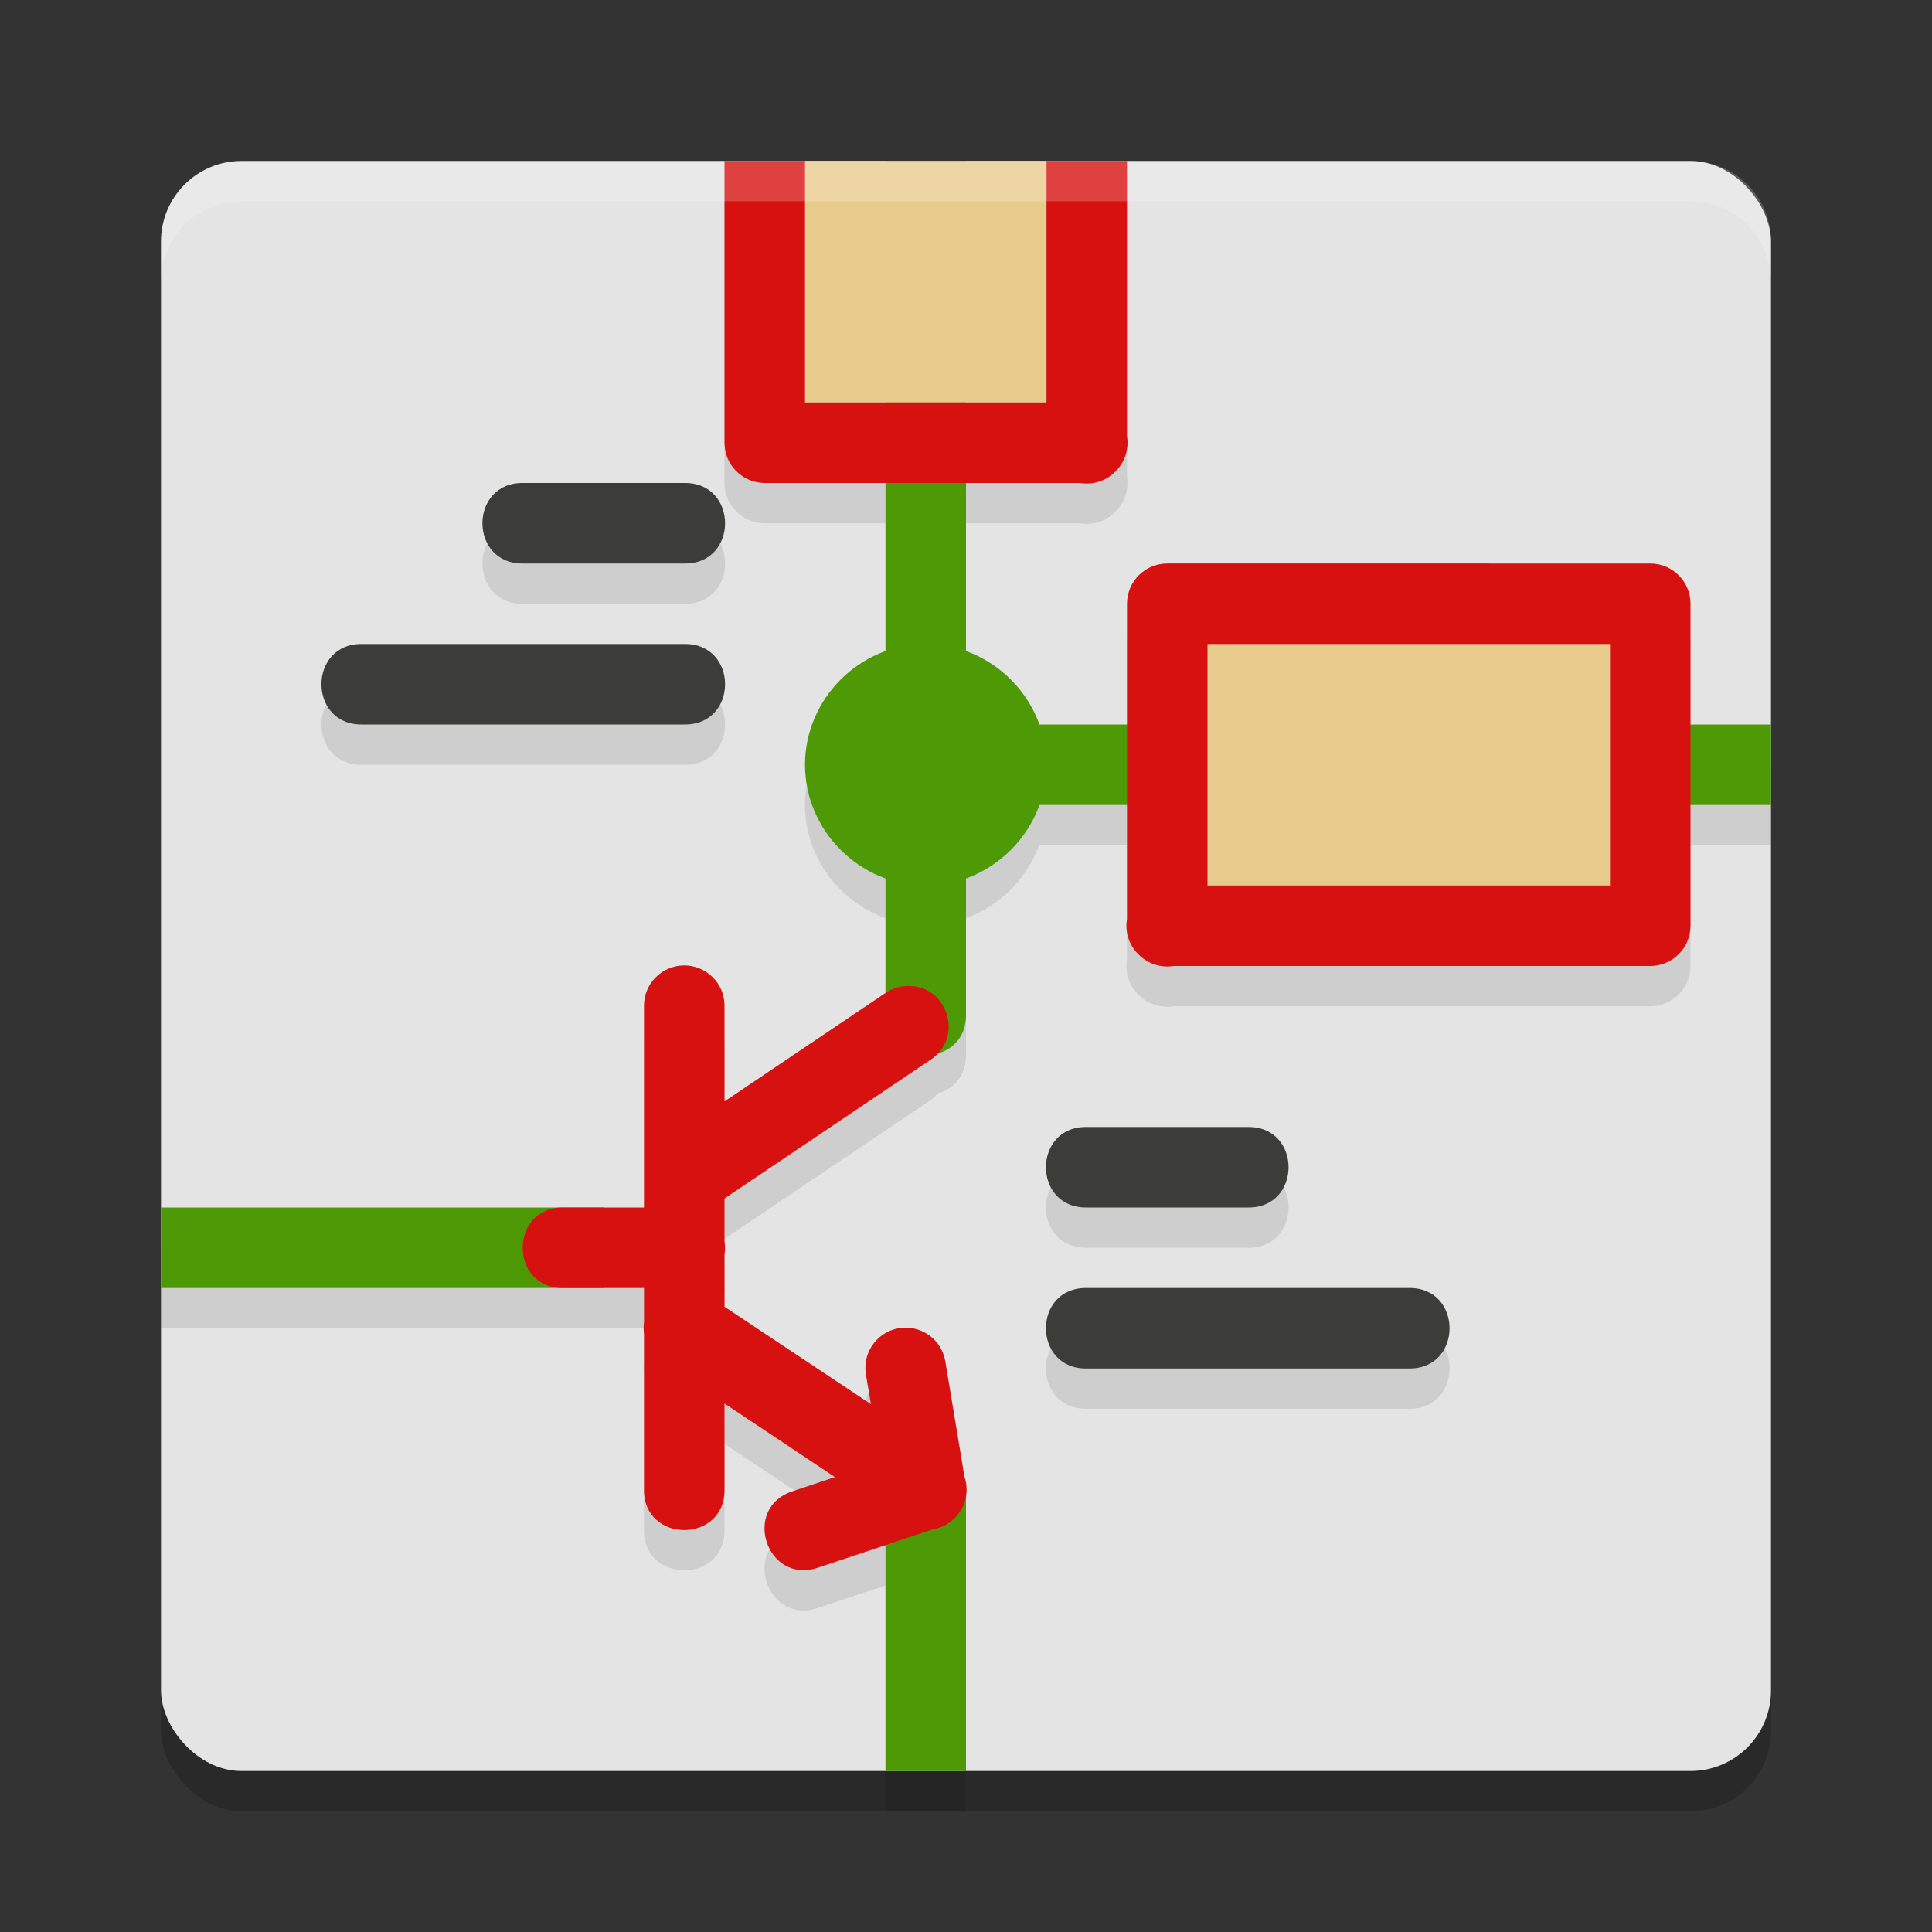<svg xmlns="http://www.w3.org/2000/svg" width="24" height="24" version="1">
 <rect width="100%" height="100%" fill="#333333" stroke="none"/>
 <rect style="opacity:0.2" width="20" height="20" x="2" y="2.5" rx="1" ry="1"/>
 <rect style="fill:#e4e4e4" width="20" height="20" x="2" y="2" rx="1" ry="1"/>
 <path style="opacity:0.1" d="M 9,2.5 V 6 c 2.76e-5,0.276 0.224,0.5 0.5,0.5 H 11 V 8.594 C 10.422,8.803 10,9.355 10,10 c 0,0.645 0.422,1.197 1,1.406 v 1.432 c -5.19e-4,3.57e-4 -0.001,-3.6e-4 -0.002,0 L 9,14.182 V 13 C 9.004,12.718 8.774,12.49 8.492,12.494 8.216,12.498 7.996,12.724 8,13 v 2.5 H 7.5 7 2 v 1 H 7 7.5 8 v 0.426 c -0.007,0.048 -0.007,0.096 0,0.145 V 19 c -0.01,0.676 1.01,0.676 1,0 v -1.064 l 1.373,0.914 -0.531,0.176 c -0.633,0.211 -0.317,1.16 0.316,0.949 L 11,19.695 V 22.5 h 1 v -3 -0.426 c 0.002,-0.016 -7.19e-4,-0.031 0,-0.047 V 19 h -0.002 c -4.8e-4,-0.051 -1.51e-4,-0.102 -0.018,-0.154 l -0.238,-1.428 c -0.037,-0.241 -0.241,-0.419 -0.484,-0.424 -0.316,-0.006 -0.556,0.277 -0.5,0.588 l 0.061,0.361 L 9,16.732 v -0.648 c 0.009,-0.054 0.009,-0.108 0,-0.162 v -0.533 c 0.002,-0.001 0.004,-0.003 0.006,-0.004 l 2.551,-1.717 c 0.038,-0.025 0.066,-0.056 0.094,-0.086 C 11.843,13.527 12.004,13.369 12,13.1 V 11.406 C 12.42,11.254 12.754,10.92 12.906,10.5 H 14 v 1.416 c -0.028,0.162 0.026,0.329 0.145,0.443 9.96e-4,10e-4 0.003,9.53e-4 0.004,0.002 0.002,0.002 0.004,0.006 0.006,0.008 0.113,0.108 0.271,0.156 0.426,0.131 H 20.5 c 0.276,-2.8e-5 0.5,-0.224 0.5,-0.5 v -1.5 h 1 v -1 H 21 V 8 C 21,7.724 20.776,7.5 20.5,7.5 h -6 C 14.224,7.5 14,7.724 14,8 V 9.5 H 12.906 C 12.754,9.08 12.42,8.746 12,8.594 V 6.5 h 1.416 c 0.162,0.028 0.329,-0.026 0.443,-0.145 v -0.002 c 0.001,-0.001 0.003,-0.003 0.004,-0.004 0.001,-0.001 0.003,-0.003 0.004,-0.004 C 13.975,6.233 14.025,6.074 14,5.92 V 2.5 h -1 v 3 h -1 v -3 h -1 v 3 h -1 v -3 z m -2.5,4 c -0.676,-0.01 -0.676,1.01 0,1 h 2 c 0.676,0.01 0.676,-1.01 0,-1 z m -2,2 c -0.676,-0.01 -0.676,1.01 0,1 h 4 c 0.676,0.01 0.676,-1.01 0,-1 z m 10.5,0 h 5 v 1 h -5 z m 0,2 h 5 v 1 h -5 z m -1.5,4 c -0.676,-0.01 -0.676,1.01 0,1 h 2 c 0.676,0.01 0.676,-1.01 0,-1 z m 0,2 c -0.676,-0.01 -0.676,1.01 0,1 h 4 c 0.676,0.01 0.676,-1.01 0,-1 z"/>
 <path style="fill:#4e9a06" d="m 11,2 v 7 1 2.6 c -0.01,0.676 1.01,0.676 1,0 V 10 H 22 V 9 H 12 V 2 Z M 2,15 v 1 H 7 7.5 V 15 H 7 Z m 9,3.5 v 0.5 3 h 1 v -3 -0.5 z"/>
 <rect style="fill:#e8cc8d" width="6" height="3" x="14.5" y="8"/>
 <rect style="fill:#e8cc8d" width="3" height="3" x="10" y="2"/>
 <path style="fill:#d71010" d="m 9,2 v 3.5 c 2.76e-5,0.276 0.224,0.5 0.5,0.5 h 3.916 c 0.162,0.028 0.328,-0.026 0.442,-0.145 6.35e-4,-6.483e-4 0.001,-0.001 0.002,-0.002 0.001,-0.001 0.003,-0.003 0.004,-0.004 0.001,-0.001 0.003,-0.003 0.004,-0.004 C 13.976,5.733 14.025,5.575 14,5.421 V 2 H 13 V 5 H 10 V 2 Z m 5.5,5 c -0.276,2.76e-5 -0.5,0.224 -0.5,0.5 v 3.916 c -0.028,0.162 0.026,0.328 0.145,0.442 9.96e-4,10e-4 0.002,0.002 0.003,0.003 0.002,0.002 0.004,0.005 0.007,0.007 0.113,0.108 0.27,0.157 0.425,0.132 H 20.5 c 0.276,-2.8e-5 0.5,-0.224 0.5,-0.5 v -4 C 21,7.224 20.776,7 20.5,7 Z M 15,8 h 5 v 3 H 15 Z M 8.492,11.993 C 8.216,11.998 7.996,12.224 8,12.5 v 2.5 H 7 c -0.676,-0.01 -0.676,1.01 0,1 h 1 v 0.425 c -0.007,0.048 -0.007,0.097 0,0.146 V 18.5 c -0.01,0.676 1.01,0.676 1,0 v -1.065 l 1.372,0.914 -0.53,0.177 c -0.633,0.211 -0.317,1.16 0.316,0.949 l 1.433,-0.478 c 0.303,-0.052 0.488,-0.361 0.39,-0.652 l -0.237,-1.427 c -0.037,-0.241 -0.241,-0.42 -0.484,-0.425 -0.316,-0.006 -0.558,0.278 -0.502,0.589 l 0.061,0.361 L 9,16.233 v -0.648 c 0.009,-0.054 0.009,-0.109 0,-0.163 V 14.888 c 0.002,-0.001 0.004,-0.003 0.006,-0.004 l 2.55,-1.717 c 0.426,-0.277 0.216,-0.939 -0.292,-0.919 -0.096,0.004 -0.188,0.034 -0.267,0.089 L 9,13.682 V 12.5 C 9.004,12.218 8.774,11.989 8.492,11.993 Z"/>
 <path style="fill:#3c3d3a" d="m 6.5,6 c -0.676,-0.01 -0.676,1.01 0,1 h 2 c 0.676,0.01 0.676,-1.01 0,-1 z m -2,2 c -0.676,-0.01 -0.676,1.01 0,1 h 4 c 0.676,0.01 0.676,-1.01 0,-1 z m 9,6 c -0.676,-0.01 -0.676,1.01 0,1 h 2 c 0.676,0.01 0.676,-1.01 0,-1 z m 0,2 c -0.676,-0.01 -0.676,1.01 0,1 h 4 c 0.676,0.01 0.676,-1.01 0,-1 z"/>
 <path style="fill:#4e9a06" d="M 11.5,8 C 10.68,8 10,8.68 10,9.5 10,10.32 10.68,11 11.5,11 12.32,11 13,10.32 13,9.5 13,8.68 12.32,8 11.5,8 Z"/>
 <path style="opacity:0.2;fill:#ffffff" d="M 3,2 C 2.446,2 2,2.446 2,3 v 0.5 c 0,-0.554 0.446,-1 1,-1 h 18 c 0.554,0 1,0.446 1,1 V 3 C 22,2.446 21.554,2 21,2 Z"/>
</svg>
